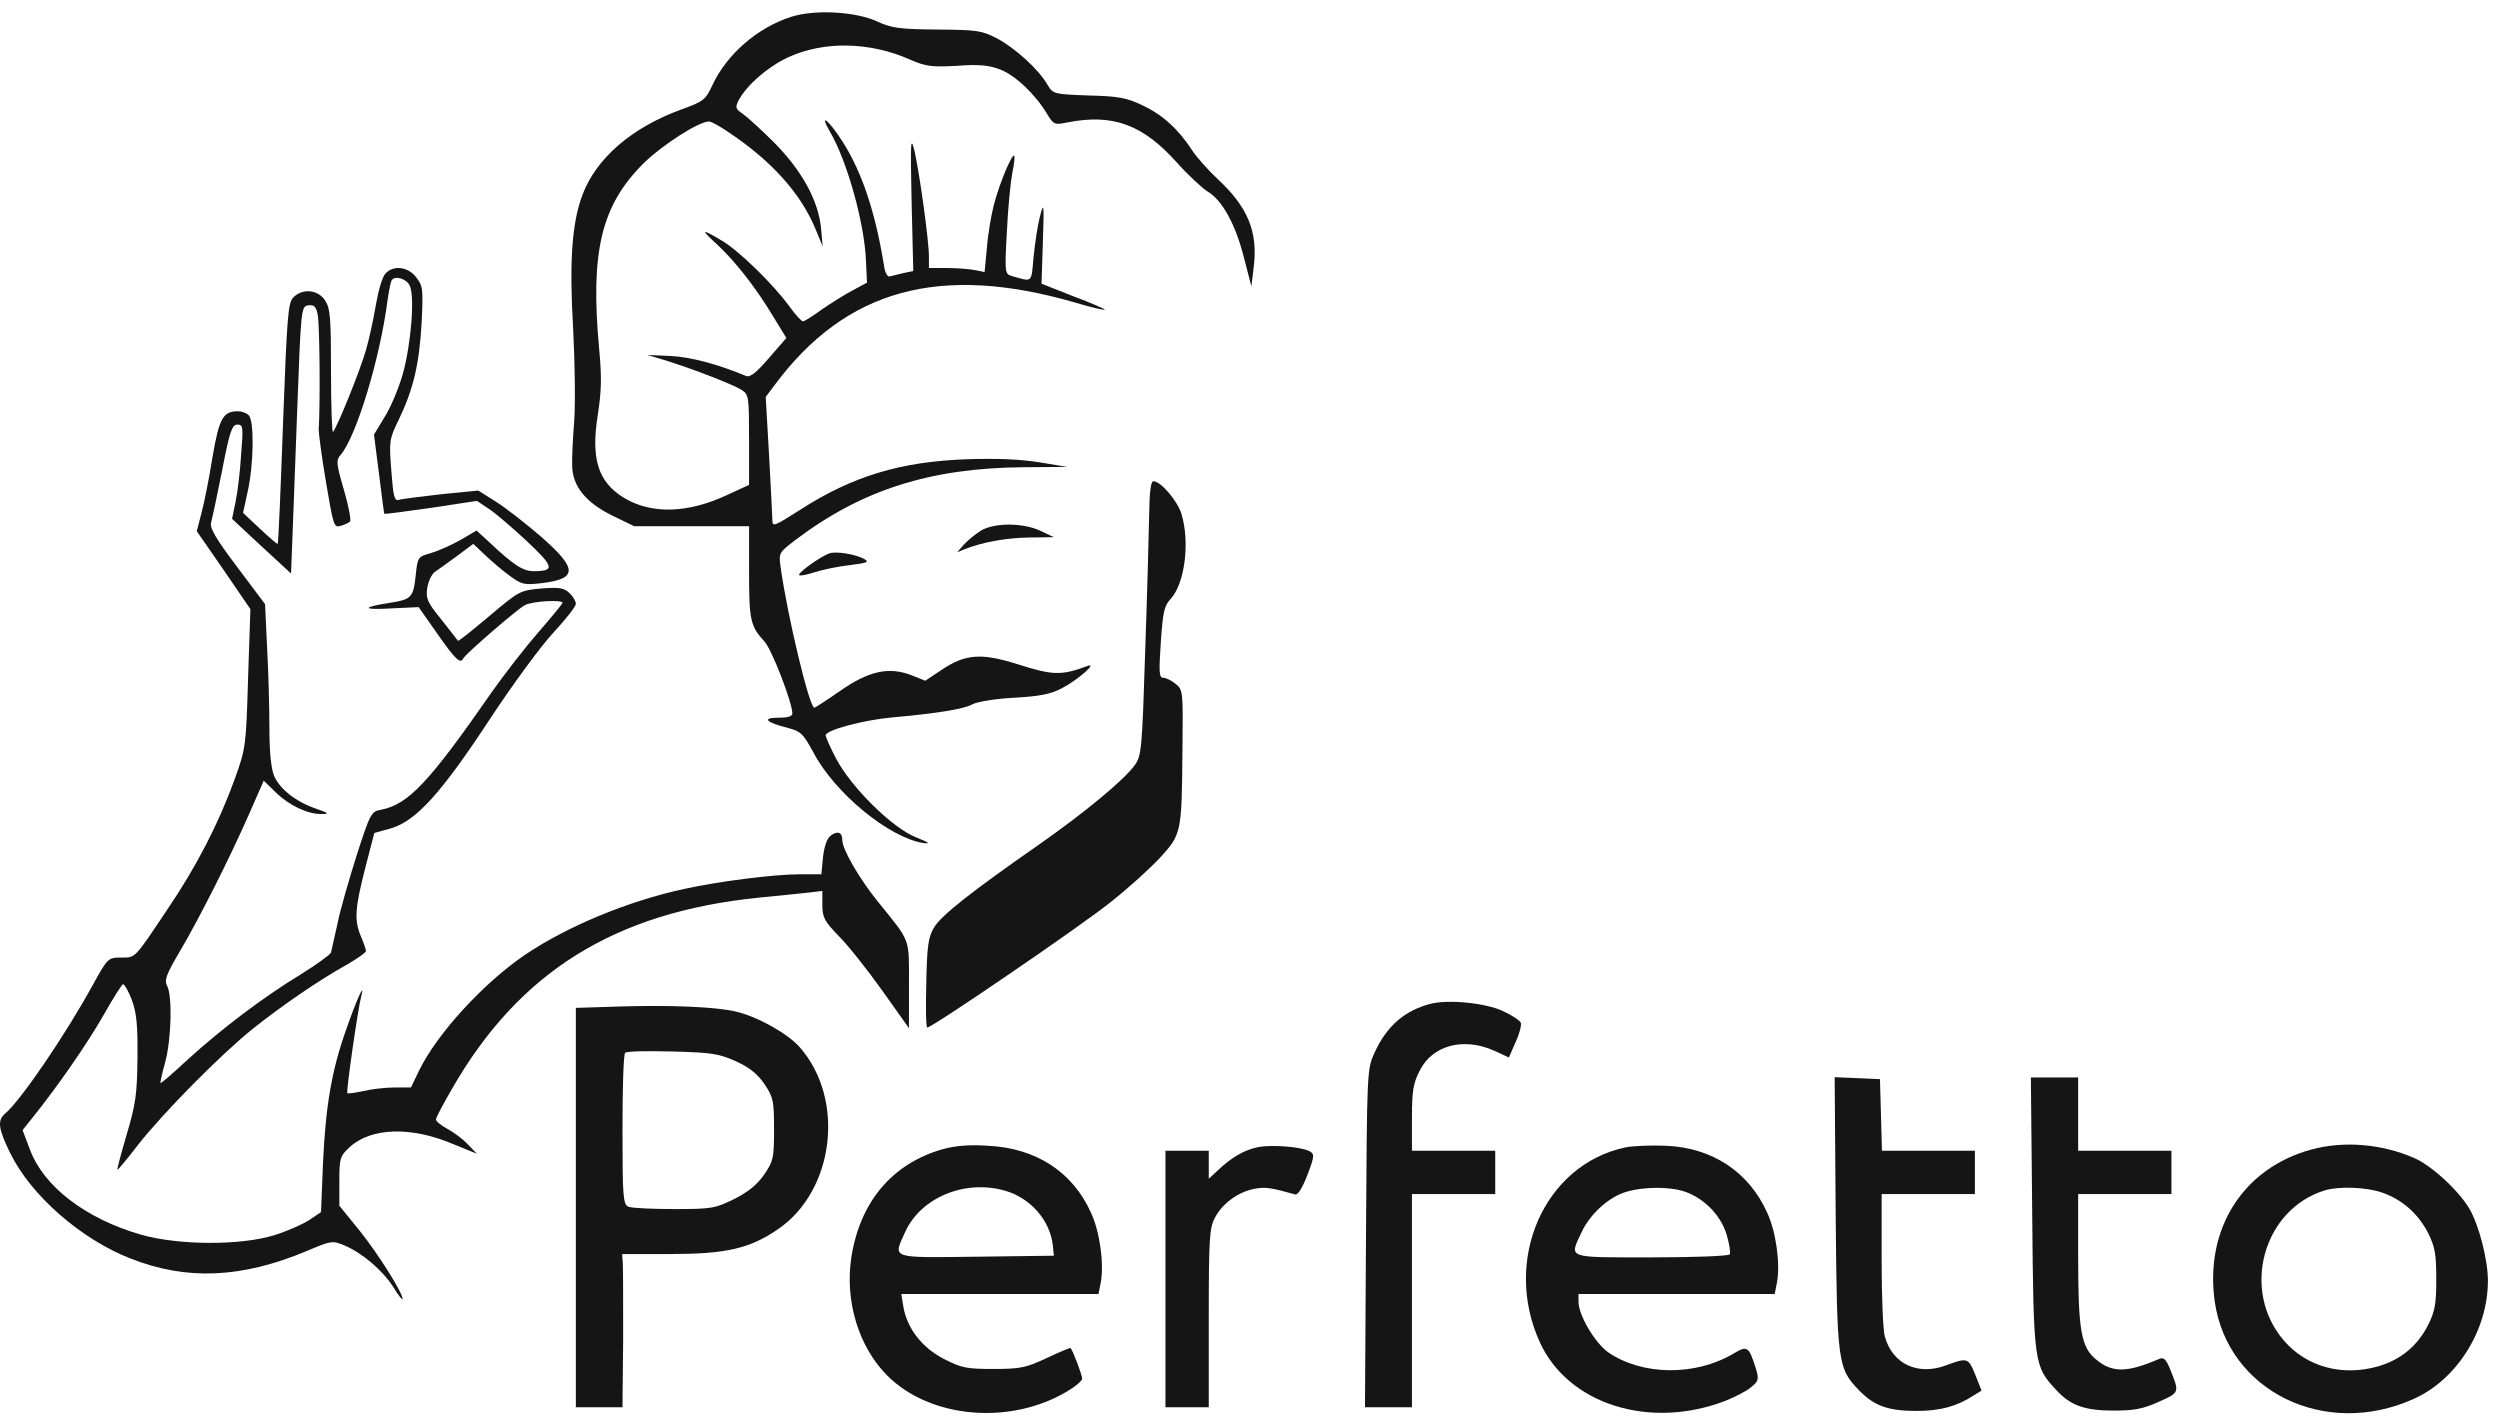 <svg width="176" height="100" viewBox="0 0 176 100" fill="none" xmlns="http://www.w3.org/2000/svg">
<path d="M55.689 1.187C53.344 1.938 51.163 3.814 50.154 5.995C49.662 7.05 49.521 7.144 47.903 7.73C44.456 8.997 41.97 11.154 41.008 13.71C40.258 15.704 40.07 18.424 40.352 23.208C40.469 25.529 40.516 28.437 40.422 29.657C40.328 30.876 40.258 32.307 40.282 32.799C40.305 34.23 41.243 35.379 43.096 36.294L44.643 37.044H48.677H52.734V40.28C52.734 43.657 52.828 44.079 53.813 45.158C54.329 45.697 55.782 49.473 55.782 50.223C55.782 50.434 55.454 50.528 54.798 50.528C53.602 50.528 53.907 50.857 55.501 51.255C56.392 51.49 56.556 51.677 57.26 52.967C58.761 55.828 62.56 58.947 64.975 59.346C65.562 59.416 65.421 59.322 64.483 58.947C62.818 58.291 59.933 55.429 58.878 53.436C58.456 52.639 58.128 51.888 58.128 51.771C58.128 51.396 60.778 50.692 62.818 50.505C66.007 50.223 67.836 49.919 68.446 49.59C68.774 49.403 70.088 49.191 71.377 49.121C73.16 49.027 73.981 48.863 74.731 48.465C75.88 47.878 77.334 46.589 76.537 46.893C74.684 47.573 74.121 47.55 71.612 46.753C69.079 45.955 67.954 46.049 66.335 47.128L65.139 47.925L64.201 47.55C62.607 46.917 61.176 47.222 59.16 48.629C58.221 49.285 57.377 49.825 57.33 49.825C56.978 49.825 55.431 43.329 54.962 39.975C54.821 38.92 54.821 38.92 55.947 38.052C60.637 34.488 65.491 32.94 72.081 32.893L75.13 32.87L73.136 32.541C71.823 32.33 70.111 32.26 68.094 32.33C63.381 32.495 60.004 33.526 56.322 35.895C54.516 37.044 54.376 37.114 54.376 36.622C54.376 36.34 54.258 34.277 54.141 32.025L53.907 27.945L54.54 27.101C59.558 20.347 66.195 18.541 75.716 21.308C76.795 21.637 77.733 21.848 77.779 21.801C77.826 21.777 76.841 21.332 75.575 20.863L73.324 19.972L73.418 17.04C73.511 14.296 73.488 14.179 73.207 15.258C73.042 15.891 72.855 17.181 72.761 18.119C72.597 19.948 72.714 19.854 71.237 19.432C70.744 19.292 70.721 19.221 70.885 16.313C70.955 14.695 71.143 12.843 71.26 12.209C71.401 11.576 71.448 11.013 71.401 10.966C71.237 10.802 70.346 12.96 69.97 14.414C69.783 15.141 69.548 16.501 69.478 17.439L69.314 19.151L68.61 19.01C68.235 18.94 67.344 18.869 66.664 18.869H65.397V18.072C65.397 16.947 64.741 12.233 64.389 10.662C64.108 9.513 64.084 9.888 64.178 14.226L64.295 19.081L63.615 19.221C63.24 19.315 62.818 19.409 62.654 19.456C62.489 19.526 62.302 19.221 62.232 18.682C61.622 14.93 60.684 12.116 59.324 9.982C58.339 8.434 57.612 7.871 58.432 9.278C59.652 11.365 60.871 15.751 60.965 18.4L61.036 19.901L60.027 20.441C59.488 20.722 58.526 21.332 57.87 21.777C57.236 22.246 56.627 22.622 56.533 22.622C56.416 22.622 55.994 22.153 55.572 21.566C54.446 20.019 52.007 17.627 50.788 16.923C49.334 16.055 49.287 16.126 50.553 17.275C51.819 18.471 53.25 20.3 54.469 22.34L55.36 23.794L54.117 25.225C53.25 26.233 52.804 26.585 52.523 26.468C50.553 25.647 48.63 25.131 47.223 25.061L45.581 24.99L46.754 25.342C48.677 25.928 51.632 27.077 52.218 27.453C52.711 27.781 52.734 27.922 52.734 30.97V34.136L51.257 34.816C48.442 36.153 45.839 36.223 43.893 35.027C42.087 33.901 41.595 32.283 42.087 29.188C42.345 27.523 42.369 26.561 42.181 24.568C41.548 17.697 42.322 14.461 45.323 11.482C46.613 10.216 49.193 8.551 49.92 8.551C50.06 8.551 50.67 8.879 51.28 9.301C54.305 11.318 56.298 13.546 57.354 15.985L57.917 17.345L57.799 16.055C57.612 14.109 56.439 11.998 54.516 10.052C53.602 9.137 52.593 8.223 52.288 8.012C51.772 7.66 51.749 7.566 52.007 7.05C52.593 5.971 54.024 4.729 55.454 4.048C57.987 2.876 61.223 2.923 64.108 4.213C65.186 4.682 65.609 4.729 67.367 4.635C68.915 4.517 69.619 4.588 70.416 4.893C71.471 5.291 72.925 6.675 73.722 8.035C74.168 8.762 74.238 8.809 75.13 8.621C78.342 7.988 80.453 8.762 82.845 11.435C83.619 12.303 84.604 13.218 85.002 13.476C86.034 14.062 86.996 15.821 87.582 18.166L88.098 20.159L88.262 18.799C88.567 16.337 87.864 14.601 85.753 12.632C85.073 11.998 84.229 11.06 83.9 10.544C82.939 9.067 81.813 8.059 80.406 7.402C79.327 6.886 78.718 6.769 76.63 6.722C74.192 6.628 74.145 6.628 73.746 5.971C73.136 4.893 71.471 3.392 70.205 2.712C69.126 2.149 68.798 2.102 65.984 2.079C63.334 2.055 62.794 1.985 61.763 1.516C60.262 0.812 57.354 0.648 55.689 1.187Z" fill="#151515"/>
<path d="M27.126 19.268C26.915 19.503 26.633 20.464 26.469 21.426C26.305 22.387 26 23.841 25.766 24.638C25.367 26.045 23.749 30.055 23.444 30.407C23.374 30.501 23.303 28.602 23.303 26.186C23.303 22.364 23.256 21.707 22.881 21.144C22.389 20.394 21.31 20.276 20.653 20.933C20.278 21.308 20.208 22.223 19.926 29.774C19.762 34.417 19.598 38.24 19.551 38.287C19.528 38.334 18.965 37.841 18.308 37.231L17.112 36.106L17.441 34.582C17.863 32.706 17.91 29.633 17.511 29.235C17.347 29.071 17.018 28.953 16.737 28.953C15.705 28.953 15.424 29.446 14.955 32.213C14.72 33.69 14.368 35.449 14.181 36.129L13.852 37.396L15.752 40.139L17.628 42.883L17.464 47.761C17.323 52.545 17.3 52.686 16.526 54.843C15.4 57.962 13.829 61.011 11.789 64.013C9.42 67.554 9.561 67.413 8.506 67.413C7.615 67.413 7.568 67.46 6.536 69.336C4.566 72.924 1.424 77.52 0.345 78.411C-0.195 78.88 -0.124 79.467 0.72 81.179C2.174 84.157 5.692 87.229 9.162 88.589C13.126 90.16 16.995 89.996 21.591 88.073C23.303 87.346 23.397 87.323 24.241 87.674C25.508 88.214 26.915 89.41 27.689 90.606C28.04 91.192 28.345 91.567 28.345 91.45C28.345 91.005 26.633 88.284 25.32 86.643L23.89 84.884V83.172C23.89 81.554 23.936 81.39 24.593 80.78C26.094 79.373 28.931 79.279 31.91 80.546L33.575 81.225L32.942 80.569C32.59 80.194 31.933 79.701 31.488 79.467C31.042 79.232 30.69 78.927 30.69 78.81C30.69 78.693 31.183 77.755 31.793 76.7C36.53 68.421 43.26 64.224 53.438 63.192C54.798 63.051 56.346 62.91 56.908 62.84L57.893 62.723V63.708C57.893 64.575 58.034 64.857 59.042 65.889C59.676 66.522 61.059 68.257 62.091 69.711L63.991 72.385V69.336C63.991 65.959 64.155 66.381 61.763 63.426C60.496 61.855 59.3 59.791 59.3 59.158C59.3 58.595 58.972 58.455 58.48 58.83C58.222 59.017 58.034 59.557 57.94 60.331L57.823 61.55H56.275C54.517 61.55 50.6 62.043 48.161 62.582C44.245 63.426 39.93 65.209 36.952 67.225C34.02 69.219 30.784 72.76 29.518 75.339L28.931 76.559H27.759C27.126 76.559 26.117 76.676 25.555 76.817C24.992 76.934 24.499 77.004 24.452 76.957C24.359 76.864 25.203 70.954 25.437 70.11C25.719 69.031 25.085 70.415 24.405 72.385C23.35 75.316 22.928 77.849 22.74 81.835L22.6 85.329L21.802 85.869C21.357 86.174 20.231 86.666 19.34 86.948C16.948 87.698 12.586 87.674 9.936 86.924C6.02 85.799 3.065 83.524 2.104 80.921L1.588 79.561L2.244 78.74C4.027 76.535 6.184 73.416 7.286 71.47C7.966 70.274 8.576 69.289 8.67 69.289C8.764 69.289 9.045 69.781 9.28 70.391C9.608 71.282 9.702 72.127 9.678 74.448C9.655 76.981 9.561 77.708 8.928 79.842C8.529 81.202 8.224 82.328 8.271 82.351C8.295 82.375 8.951 81.601 9.702 80.616C11.507 78.318 15.541 74.237 17.792 72.431C19.762 70.86 22.365 69.055 24.429 67.905C25.156 67.483 25.766 67.061 25.766 66.944C25.766 66.85 25.602 66.381 25.414 65.936C24.921 64.763 24.992 63.942 25.719 61.081L26.352 58.642L27.524 58.314C29.283 57.798 31.042 55.875 34.489 50.622C36.108 48.16 38.148 45.392 38.992 44.501C39.836 43.587 40.54 42.696 40.54 42.508C40.54 42.32 40.329 41.969 40.071 41.734C39.696 41.382 39.344 41.335 38.101 41.429C36.6 41.57 36.553 41.593 34.443 43.376C33.27 44.361 32.285 45.158 32.238 45.111C32.215 45.064 31.675 44.384 31.066 43.61C30.081 42.391 29.963 42.133 30.081 41.382C30.151 40.937 30.386 40.421 30.62 40.257C30.855 40.093 31.558 39.6 32.191 39.131L33.317 38.287L34.184 39.108C34.654 39.553 35.427 40.21 35.92 40.562C36.717 41.148 36.905 41.195 38.124 41.054C40.68 40.749 40.68 40.046 38.077 37.771C37.045 36.88 35.639 35.778 34.935 35.332L33.669 34.535L31.066 34.793C29.635 34.957 28.298 35.121 28.087 35.191C27.759 35.285 27.689 34.957 27.548 33.128C27.384 31.041 27.407 30.9 28.087 29.516C29.096 27.406 29.518 25.647 29.682 22.739C29.799 20.323 29.776 20.112 29.283 19.503C28.697 18.752 27.665 18.658 27.126 19.268ZM28.838 20.089C29.213 20.816 28.955 24.193 28.345 26.374C28.064 27.335 27.501 28.695 27.079 29.352L26.328 30.595L26.68 33.339C26.868 34.863 27.032 36.129 27.055 36.176C27.079 36.2 28.556 36.012 30.339 35.754L33.575 35.262L34.419 35.825C34.888 36.129 36.084 37.161 37.092 38.099C39.015 39.905 39.086 40.21 37.562 40.21C36.811 40.21 36.131 39.764 34.419 38.146L33.551 37.349L32.473 37.982C31.863 38.334 30.925 38.756 30.386 38.92C29.401 39.201 29.401 39.201 29.26 40.562C29.096 42.062 28.955 42.203 27.454 42.438C25.461 42.742 25.461 42.954 27.454 42.836L29.471 42.742L30.808 44.642C32.05 46.424 32.426 46.776 32.613 46.354C32.731 46.072 36.412 42.883 36.952 42.602C37.468 42.32 39.602 42.203 39.602 42.438C39.602 42.508 38.828 43.446 37.89 44.525C36.952 45.603 35.498 47.48 34.654 48.676C30.198 55.101 28.744 56.626 26.844 57.001C26.141 57.118 26.07 57.235 25.109 60.214C24.57 61.925 23.936 64.106 23.749 65.068C23.538 66.029 23.327 66.944 23.303 67.061C23.256 67.202 22.318 67.882 21.193 68.585C18.519 70.204 15.565 72.455 13.219 74.589C12.211 75.527 11.343 76.277 11.296 76.254C11.273 76.207 11.414 75.55 11.625 74.8C12.07 73.158 12.141 70.086 11.765 69.406C11.554 69.008 11.695 68.609 12.68 66.944C14.087 64.552 16.174 60.401 17.558 57.259L18.566 54.961L19.41 55.781C20.372 56.719 21.685 57.329 22.647 57.306C23.209 57.306 23.139 57.235 22.248 56.93C20.817 56.438 19.692 55.547 19.293 54.609C19.082 54.093 18.965 52.92 18.965 51.185C18.965 49.731 18.895 47.175 18.801 45.533L18.66 42.531L16.69 39.905C15.236 37.982 14.744 37.161 14.861 36.809C14.931 36.551 15.283 34.886 15.635 33.128C16.174 30.337 16.338 29.891 16.714 29.891C17.112 29.891 17.136 30.032 16.971 32.049C16.901 33.245 16.714 34.746 16.573 35.379L16.338 36.528L18.402 38.451L20.489 40.374L20.559 38.592C20.606 37.607 20.747 33.386 20.911 29.188C21.193 21.66 21.193 21.566 21.709 21.496C22.107 21.449 22.248 21.566 22.365 22.153C22.506 22.739 22.553 28.531 22.436 30.243C22.436 30.501 22.647 32.166 22.951 33.948C23.467 37.02 23.514 37.161 23.983 37.02C24.241 36.95 24.546 36.809 24.64 36.716C24.734 36.645 24.546 35.637 24.218 34.511C23.678 32.659 23.655 32.401 23.96 32.049C25.062 30.806 26.751 25.271 27.29 21.097C27.384 20.441 27.501 19.854 27.571 19.737C27.782 19.385 28.58 19.596 28.838 20.089Z" fill="#151515"/>
<path d="M80.9 36.27C80.876 37.607 80.759 41.945 80.618 45.932C80.407 52.686 80.36 53.225 79.891 53.858C79.164 54.89 76.326 57.235 73.137 59.463C68.424 62.746 66.266 64.435 65.75 65.302C65.352 65.982 65.258 66.616 65.211 69.219C65.164 70.931 65.187 72.338 65.281 72.338C65.633 72.338 76.209 65.115 78.203 63.497C79.399 62.559 80.923 61.175 81.65 60.401C83.174 58.736 83.198 58.666 83.245 52.779C83.291 48.676 83.291 48.558 82.752 48.136C82.471 47.902 82.072 47.714 81.884 47.714C81.603 47.714 81.579 47.316 81.72 45.228C81.861 43.141 81.955 42.649 82.4 42.18C83.409 41.101 83.784 38.193 83.174 36.176C82.893 35.262 81.72 33.878 81.204 33.878C81.017 33.878 80.923 34.582 80.9 36.27Z" fill="#151515"/>
<path d="M69.032 37.372C68.657 37.607 68.118 38.052 67.86 38.334L67.391 38.873L67.86 38.685C69.126 38.17 70.838 37.865 72.433 37.841L74.192 37.818L73.253 37.372C72.01 36.786 69.97 36.786 69.032 37.372Z" fill="#151515"/>
<path d="M58.362 38.967C57.776 39.178 56.252 40.257 56.252 40.468C56.252 40.562 56.721 40.491 57.283 40.304C57.846 40.116 58.972 39.882 59.793 39.788C61.082 39.624 61.223 39.577 60.824 39.342C60.215 39.014 58.808 38.779 58.362 38.967Z" fill="#151515"/>
<path d="M100.691 70.673C98.886 71.142 97.619 72.244 96.775 74.096C96.236 75.269 96.236 75.316 96.165 87.159L96.095 99.072H97.76H99.401V91.567V84.063H102.333H105.264V82.539V81.014H102.333H99.401V78.716C99.401 76.793 99.495 76.254 99.941 75.386C100.832 73.581 103.036 72.994 105.217 73.979L106.226 74.448L106.695 73.37C106.976 72.783 107.117 72.174 107.07 72.009C107 71.845 106.437 71.47 105.827 71.189C104.608 70.602 101.934 70.344 100.691 70.673Z" fill="#151515"/>
<path d="M43.541 70.86L40.54 70.954V85.001V99.072H42.181H43.823L43.87 94.311C43.87 91.708 43.87 89.293 43.846 88.918L43.799 88.284H47.176C51.093 88.284 52.758 87.909 54.751 86.549C58.738 83.852 59.535 77.403 56.299 73.721C55.455 72.76 53.321 71.564 51.796 71.212C50.413 70.884 47.247 70.743 43.541 70.86ZM51.843 74.73C52.805 75.175 53.344 75.621 53.836 76.348C54.446 77.262 54.493 77.52 54.493 79.514C54.493 81.53 54.446 81.742 53.789 82.703C53.297 83.406 52.664 83.922 51.679 84.415C50.342 85.072 50.108 85.118 47.458 85.118C45.91 85.118 44.456 85.048 44.245 84.954C43.87 84.79 43.823 84.321 43.823 79.537C43.823 76.653 43.893 74.214 44.011 74.12C44.104 74.003 45.605 73.979 47.34 74.026C50.155 74.096 50.647 74.19 51.843 74.73Z" fill="#151515"/>
<path d="M129.231 85.4C129.324 96 129.371 96.328 130.896 97.899C131.951 98.978 132.936 99.33 134.929 99.33C136.594 99.33 137.79 99.001 138.963 98.228L139.502 97.899L139.057 96.773C138.564 95.578 138.517 95.554 136.946 96.14C135 96.844 133.241 96.023 132.701 94.124C132.561 93.701 132.467 91.239 132.467 88.706V84.063H135.75H139.033V82.539V81.014H135.75H132.49L132.42 78.482L132.35 75.972L130.755 75.902L129.16 75.832L129.231 85.4Z" fill="#151515"/>
<path d="M143.067 85.4C143.161 96 143.184 96.164 144.755 97.852C145.764 98.954 146.772 99.306 148.812 99.306C150.219 99.306 150.876 99.189 151.955 98.697C153.479 98.016 153.456 98.063 152.729 96.281C152.471 95.671 152.306 95.531 152.002 95.671C149.703 96.656 148.672 96.656 147.522 95.671C146.514 94.827 146.303 93.608 146.303 88.542V84.063H149.586H152.869V82.539V81.014H149.586H146.303V78.435V75.855H144.638H142.973L143.067 85.4Z" fill="#151515"/>
<path d="M66.383 80.897C62.818 81.906 60.544 84.603 59.934 88.519C59.465 91.591 60.45 94.827 62.467 96.844C65.492 99.869 71.144 100.362 75.177 97.923C75.74 97.594 76.186 97.196 76.186 97.055C76.186 96.82 75.529 95.062 75.365 94.897C75.341 94.874 74.591 95.179 73.7 95.601C72.246 96.281 71.871 96.375 69.948 96.375C68.048 96.375 67.696 96.305 66.453 95.671C64.906 94.874 63.85 93.514 63.592 91.966L63.452 91.098H70.393H77.335L77.499 90.254C77.733 88.964 77.428 86.69 76.795 85.353C75.505 82.492 72.926 80.827 69.572 80.663C68.259 80.569 67.227 80.663 66.383 80.897ZM70.768 83.829C72.551 84.345 73.934 85.916 74.122 87.698L74.192 88.402L68.751 88.472C62.584 88.542 62.865 88.636 63.733 86.713C64.835 84.298 67.954 83.008 70.768 83.829Z" fill="#151515"/>
<path d="M88.568 80.757C87.63 80.944 86.715 81.46 85.754 82.375L85.097 82.984V81.999V81.014H83.573H82.048V90.043V99.072H83.573H85.097V92.787C85.097 87.135 85.144 86.432 85.543 85.705C86.058 84.72 87.184 83.899 88.333 83.688C89.084 83.547 89.506 83.618 91.171 84.087C91.358 84.157 91.663 83.688 92.038 82.726C92.554 81.366 92.554 81.249 92.179 81.038C91.569 80.733 89.553 80.569 88.568 80.757Z" fill="#151515"/>
<path d="M114.41 80.78C108.712 81.999 105.757 88.706 108.407 94.499C110.4 98.861 116.122 100.666 121.446 98.626C122.149 98.345 122.993 97.923 123.298 97.641C123.814 97.219 123.838 97.102 123.603 96.305C123.111 94.78 123.017 94.71 122.032 95.296C119.335 96.891 115.606 96.844 113.214 95.202C112.276 94.522 111.127 92.599 111.127 91.638V91.098H118.045H124.94L125.104 90.254C125.338 88.964 125.034 86.69 124.4 85.353C123.111 82.492 120.531 80.803 117.318 80.663C116.286 80.616 114.997 80.663 114.41 80.78ZM118.819 83.969C120.132 84.509 121.188 85.658 121.563 86.948C121.75 87.581 121.844 88.191 121.774 88.308C121.704 88.425 119.241 88.519 116.263 88.519C110.213 88.519 110.471 88.613 111.338 86.76C111.901 85.541 113.121 84.391 114.293 83.969C115.536 83.524 117.74 83.5 118.819 83.969Z" fill="#151515"/>
<path d="M162.743 80.921C157.936 82.21 155.192 86.502 155.919 91.638C156.833 97.946 163.681 101.3 169.919 98.486C172.968 97.125 175.149 93.655 175.149 90.16C175.149 88.683 174.515 86.244 173.859 85.118C173.108 83.829 171.162 82.023 169.919 81.507C167.644 80.522 164.994 80.311 162.743 80.921ZM167.668 83.946C169.098 84.438 170.224 85.423 170.927 86.783C171.42 87.768 171.514 88.261 171.514 90.043C171.514 91.825 171.42 92.318 170.927 93.303C170.177 94.757 169.028 95.718 167.433 96.187C164.9 96.914 162.368 96.234 160.773 94.358C157.748 90.84 159.319 85.142 163.658 83.805C164.642 83.5 166.565 83.571 167.668 83.946Z" fill="#151515"/>
</svg>
